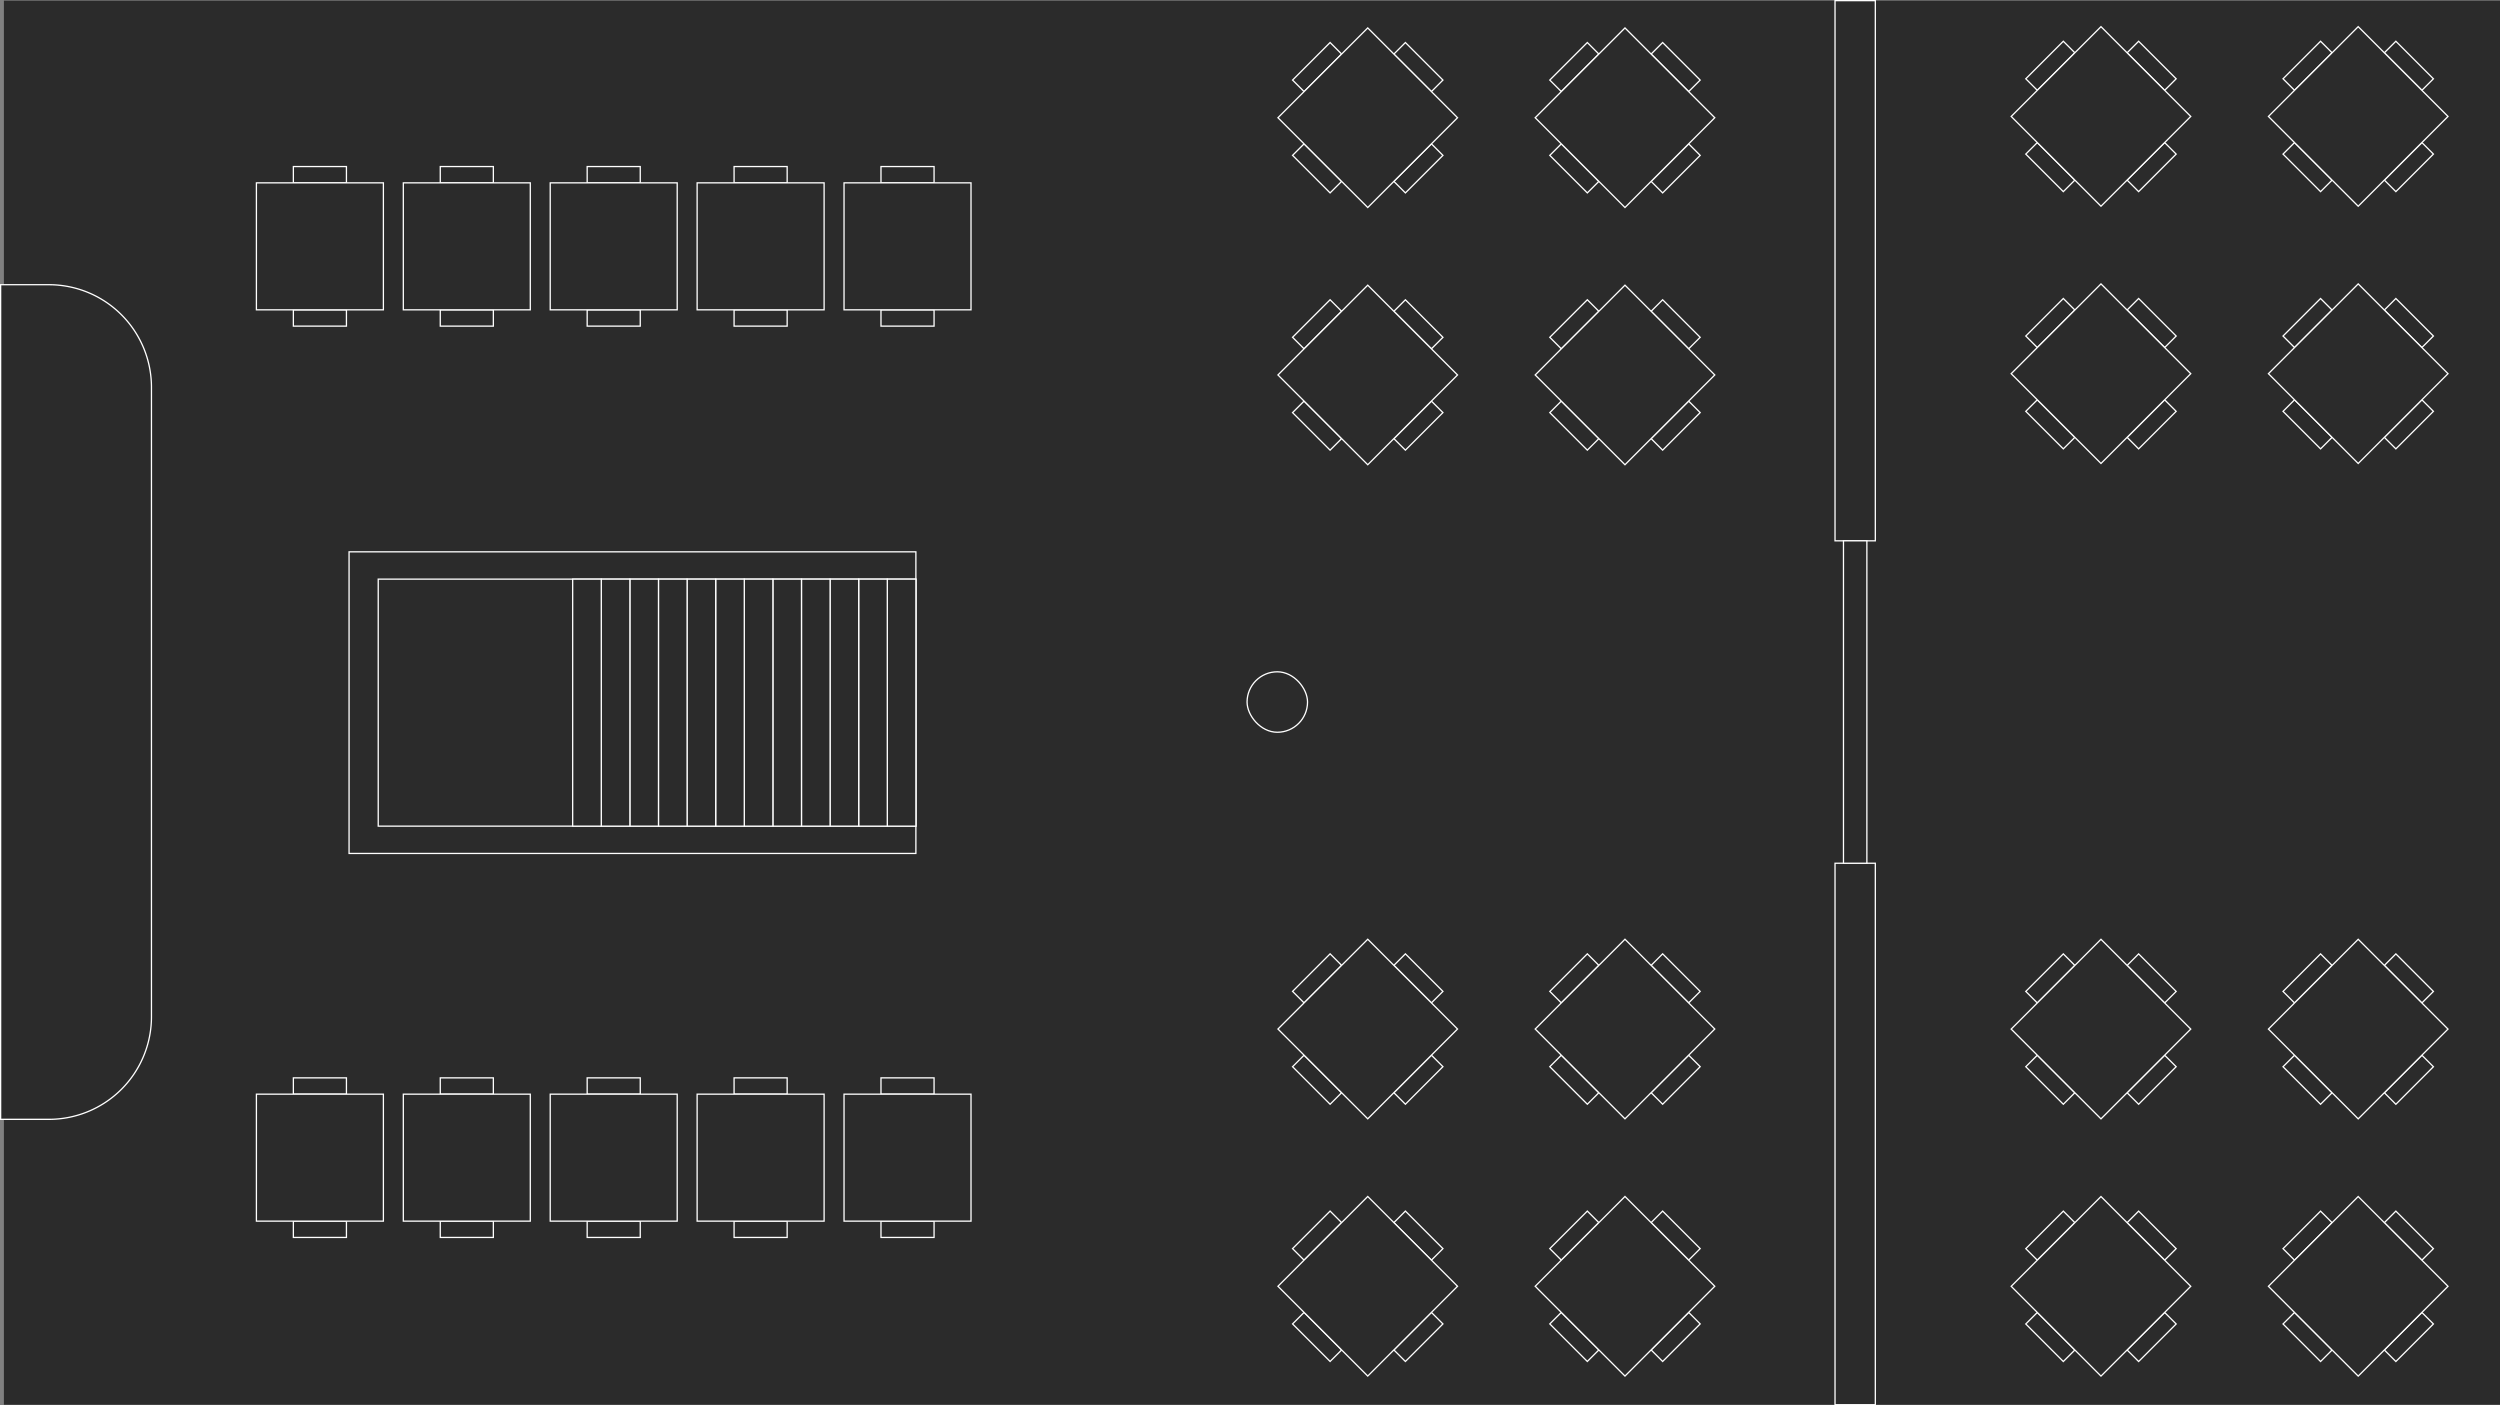 <svg xmlns="http://www.w3.org/2000/svg" viewBox="0 0 1923 1081"><rect x="0" y="0" width="1923" height="1081" fill="#808080" stroke="none"/><defs><style>.cls-1,.cls-2{fill:#2b2b2b;}.cls-2{stroke:#fff;stroke-miterlimit:10;}</style></defs><title>Aktiv 2</title><g id="Lag_2" data-name="Lag 2"><g id="Lag_1-2" data-name="Lag 1"><rect class="cls-1" x="3" y="0.5" width="1920" height="1080"/><rect class="cls-2" x="1648.76" y="732.19" width="12.54" height="40.83" transform="translate(-47.42 1390.72) rotate(-45)"/><rect class="cls-2" x="1556.69" y="746.33" width="40.83" height="12.54" transform="translate(-70.25 1335.61) rotate(-45)"/><rect class="cls-2" x="1634.62" y="824.26" width="40.83" height="12.54" transform="translate(-102.53 1413.54) rotate(-45)"/><rect class="cls-2" x="1570.83" y="810.12" width="12.54" height="40.83" transform="translate(-125.35 1358.43) rotate(-45)"/><polygon class="cls-2" points="1665.04 771.47 1636.16 742.6 1616.07 722.5 1595.97 742.6 1567.1 771.47 1547 791.57 1567.1 811.66 1595.97 840.53 1616.07 860.63 1636.16 840.53 1665.04 811.66 1685.13 791.57 1665.04 771.47"/><rect class="cls-2" x="1846.63" y="732.19" width="12.54" height="40.83" transform="translate(10.53 1530.63) rotate(-45)"/><rect class="cls-2" x="1754.55" y="746.33" width="40.83" height="12.54" transform="translate(-12.29 1475.52) rotate(-45)"/><rect class="cls-2" x="1832.49" y="824.26" width="40.83" height="12.54" transform="translate(-44.57 1553.46) rotate(-45)"/><rect class="cls-2" x="1768.7" y="810.12" width="12.54" height="40.83" transform="translate(-67.4 1498.35) rotate(-45)"/><polygon class="cls-2" points="1862.9 771.47 1834.03 742.6 1813.93 722.5 1793.84 742.6 1764.96 771.47 1744.87 791.57 1764.96 811.66 1793.84 840.53 1813.93 860.63 1834.03 840.53 1862.9 811.66 1883 791.57 1862.9 771.47"/><rect class="cls-2" x="1648.76" y="930.05" width="12.54" height="40.83" transform="translate(-187.33 1448.67) rotate(-45)"/><rect class="cls-2" x="1556.69" y="944.2" width="40.83" height="12.54" transform="translate(-210.16 1393.56) rotate(-45)"/><rect class="cls-2" x="1634.62" y="1022.13" width="40.83" height="12.54" transform="translate(-242.44 1471.5) rotate(-45)"/><rect class="cls-2" x="1570.83" y="1007.99" width="12.54" height="40.83" transform="translate(-265.27 1416.39) rotate(-45)"/><polygon class="cls-2" points="1665.04 969.34 1636.16 940.47 1616.07 920.37 1595.97 940.47 1567.1 969.34 1547 989.43 1567.1 1009.53 1595.97 1038.4 1616.07 1058.5 1636.16 1038.4 1665.04 1009.53 1685.13 989.43 1665.04 969.34"/><rect class="cls-2" x="1846.63" y="930.05" width="12.54" height="40.83" transform="translate(-129.38 1588.58) rotate(-45)"/><rect class="cls-2" x="1754.55" y="944.2" width="40.83" height="12.54" transform="translate(-152.21 1533.48) rotate(-45)"/><rect class="cls-2" x="1832.49" y="1022.13" width="40.83" height="12.54" transform="translate(-184.49 1611.41) rotate(-45)"/><rect class="cls-2" x="1768.7" y="1007.99" width="12.54" height="40.83" transform="translate(-207.31 1556.3) rotate(-45)"/><polygon class="cls-2" points="1862.9 969.34 1834.03 940.47 1813.93 920.37 1793.84 940.47 1764.96 969.34 1744.87 989.43 1764.96 1009.53 1793.84 1038.4 1813.93 1058.5 1834.03 1038.4 1862.9 1009.53 1883 989.43 1862.9 969.34"/><rect class="cls-2" x="677.65" y="829.09" width="40.83" height="12.54"/><rect class="cls-2" x="677.65" y="939.3" width="40.83" height="12.54"/><polygon class="cls-2" points="746.9 910.88 746.9 870.05 746.9 841.63 718.48 841.63 677.65 841.63 649.23 841.63 649.23 870.05 649.23 910.88 649.23 939.3 677.65 939.3 718.48 939.3 746.9 939.3 746.9 910.88"/><rect class="cls-2" x="564.65" y="829.09" width="40.83" height="12.54"/><rect class="cls-2" x="564.65" y="939.3" width="40.83" height="12.54"/><polygon class="cls-2" points="633.9 910.88 633.9 870.05 633.9 841.63 605.48 841.63 564.65 841.63 536.23 841.63 536.23 870.05 536.23 910.88 536.23 939.3 564.65 939.3 605.48 939.3 633.9 939.3 633.9 910.88"/><rect class="cls-2" x="451.65" y="829.09" width="40.83" height="12.54"/><rect class="cls-2" x="451.65" y="939.3" width="40.83" height="12.54"/><polygon class="cls-2" points="520.9 910.88 520.9 870.05 520.9 841.63 492.48 841.63 451.65 841.63 423.23 841.63 423.23 870.05 423.23 910.88 423.23 939.3 451.65 939.3 492.48 939.3 520.9 939.3 520.9 910.88"/><rect class="cls-2" x="338.65" y="829.09" width="40.83" height="12.54"/><rect class="cls-2" x="338.65" y="939.3" width="40.83" height="12.54"/><polygon class="cls-2" points="407.9 910.88 407.9 870.05 407.9 841.63 379.48 841.63 338.65 841.63 310.23 841.63 310.23 870.05 310.23 910.88 310.23 939.3 338.65 939.3 379.48 939.3 407.9 939.3 407.9 910.88"/><rect class="cls-2" x="225.65" y="829.09" width="40.83" height="12.54"/><rect class="cls-2" x="225.65" y="939.3" width="40.83" height="12.54"/><polygon class="cls-2" points="294.9 910.88 294.9 870.05 294.9 841.63 266.48 841.63 225.65 841.63 197.23 841.63 197.23 870.05 197.23 910.88 197.23 939.3 225.65 939.3 266.48 939.3 294.9 939.3 294.9 910.88"/><rect class="cls-2" x="1084.76" y="732.15" width="12.54" height="40.83" transform="translate(-212.59 991.9) rotate(-45)"/><rect class="cls-2" x="992.69" y="746.3" width="40.83" height="12.54" transform="translate(-235.41 936.79) rotate(-45)"/><rect class="cls-2" x="1070.62" y="824.23" width="40.83" height="12.54" transform="translate(-267.7 1014.72) rotate(-45)"/><rect class="cls-2" x="1006.83" y="810.09" width="12.54" height="40.83" transform="translate(-290.52 959.62) rotate(-45)"/><polygon class="cls-2" points="1101.04 771.43 1072.16 742.57 1052.07 722.47 1031.97 742.57 1003.1 771.43 983 791.53 1003.1 811.63 1031.97 840.5 1052.07 860.6 1072.16 840.5 1101.04 811.63 1121.13 791.53 1101.04 771.43"/><rect class="cls-2" x="1282.63" y="732.15" width="12.54" height="40.83" transform="translate(-154.63 1131.81) rotate(-45)"/><rect class="cls-2" x="1190.55" y="746.3" width="40.83" height="12.54" transform="translate(-177.46 1076.7) rotate(-45)"/><rect class="cls-2" x="1268.49" y="824.23" width="40.83" height="12.54" transform="translate(-209.74 1154.64) rotate(-45)"/><rect class="cls-2" x="1204.7" y="810.09" width="12.54" height="40.83" transform="translate(-232.57 1099.53) rotate(-45)"/><polygon class="cls-2" points="1298.9 771.43 1270.03 742.57 1249.93 722.47 1229.84 742.57 1200.96 771.43 1180.87 791.53 1200.96 811.63 1229.84 840.5 1249.93 860.6 1270.03 840.5 1298.9 811.63 1319 791.53 1298.9 771.43"/><rect class="cls-2" x="1084.76" y="930.02" width="12.54" height="40.83" transform="translate(-352.5 1049.85) rotate(-45)"/><rect class="cls-2" x="992.69" y="944.16" width="40.83" height="12.54" transform="translate(-375.33 994.75) rotate(-45)"/><rect class="cls-2" x="1070.62" y="1022.1" width="40.83" height="12.54" transform="translate(-407.61 1072.68) rotate(-45)"/><rect class="cls-2" x="1006.83" y="1007.95" width="12.54" height="40.83" transform="translate(-430.43 1017.57) rotate(-45)"/><polygon class="cls-2" points="1101.04 969.3 1072.16 940.43 1052.07 920.33 1031.97 940.43 1003.1 969.3 983 989.4 1003.1 1009.5 1031.97 1038.37 1052.07 1058.47 1072.16 1038.37 1101.04 1009.5 1121.13 989.4 1101.04 969.3"/><rect class="cls-2" x="1282.63" y="930.02" width="12.54" height="40.83" transform="translate(-294.55 1189.77) rotate(-45)"/><rect class="cls-2" x="1190.55" y="944.16" width="40.83" height="12.54" transform="translate(-317.37 1134.66) rotate(-45)"/><rect class="cls-2" x="1268.49" y="1022.1" width="40.83" height="12.54" transform="translate(-349.65 1212.59) rotate(-45)"/><rect class="cls-2" x="1204.7" y="1007.95" width="12.54" height="40.83" transform="translate(-372.48 1157.48) rotate(-45)"/><polygon class="cls-2" points="1298.9 969.3 1270.03 940.43 1249.93 920.33 1229.84 940.43 1200.96 969.3 1180.87 989.4 1200.96 1009.5 1229.84 1038.37 1249.93 1058.47 1270.03 1038.37 1298.9 1009.5 1319 989.4 1298.9 969.3"/><rect class="cls-2" x="1084.76" y="31.17" width="12.54" height="40.83" transform="translate(283.08 786.59) rotate(-45)"/><rect class="cls-2" x="992.69" y="45.31" width="40.83" height="12.54" transform="translate(260.26 731.48) rotate(-45)"/><rect class="cls-2" x="1070.62" y="123.25" width="40.83" height="12.54" transform="translate(227.97 809.41) rotate(-45)"/><rect class="cls-2" x="1006.83" y="109.1" width="12.54" height="40.83" transform="translate(205.15 754.3) rotate(-45)"/><polygon class="cls-2" points="1101.04 70.45 1072.16 41.58 1052.07 21.48 1031.97 41.58 1003.1 70.45 983 90.55 1003.1 110.65 1031.97 139.52 1052.07 159.62 1072.16 139.52 1101.04 110.65 1121.13 90.55 1101.04 70.45"/><rect class="cls-2" x="1282.63" y="31.17" width="12.54" height="40.83" transform="translate(341.04 926.5) rotate(-45)"/><rect class="cls-2" x="1190.55" y="45.31" width="40.83" height="12.54" transform="translate(318.21 871.39) rotate(-45)"/><rect class="cls-2" x="1268.49" y="123.25" width="40.83" height="12.54" transform="translate(285.93 949.32) rotate(-45)"/><rect class="cls-2" x="1204.7" y="109.1" width="12.54" height="40.83" transform="translate(263.1 894.22) rotate(-45)"/><polygon class="cls-2" points="1298.9 70.45 1270.03 41.58 1249.93 21.48 1229.84 41.58 1200.96 70.45 1180.87 90.55 1200.96 110.65 1229.84 139.52 1249.93 159.62 1270.03 139.52 1298.9 110.65 1319 90.55 1298.9 70.45"/><rect class="cls-2" x="1084.76" y="229.04" width="12.54" height="40.83" transform="translate(143.17 844.54) rotate(-45)"/><rect class="cls-2" x="992.69" y="243.18" width="40.83" height="12.54" transform="translate(120.34 789.43) rotate(-45)"/><rect class="cls-2" x="1070.62" y="321.11" width="40.83" height="12.54" transform="translate(88.06 867.37) rotate(-45)"/><rect class="cls-2" x="1006.83" y="306.97" width="12.54" height="40.83" transform="translate(65.23 812.26) rotate(-45)"/><polygon class="cls-2" points="1101.04 268.32 1072.16 239.45 1052.07 219.35 1031.97 239.45 1003.1 268.32 983 288.42 1003.1 308.51 1031.97 337.38 1052.07 357.48 1072.16 337.38 1101.04 308.51 1121.13 288.42 1101.04 268.32"/><rect class="cls-2" x="1282.63" y="229.04" width="12.54" height="40.83" transform="translate(201.12 984.45) rotate(-45)"/><rect class="cls-2" x="1190.55" y="243.18" width="40.83" height="12.54" transform="translate(178.3 929.34) rotate(-45)"/><rect class="cls-2" x="1268.49" y="321.11" width="40.83" height="12.54" transform="translate(146.02 1007.28) rotate(-45)"/><rect class="cls-2" x="1204.7" y="306.97" width="12.54" height="40.83" transform="translate(123.19 952.17) rotate(-45)"/><polygon class="cls-2" points="1298.9 268.32 1270.03 239.45 1249.93 219.35 1229.84 239.45 1200.96 268.32 1180.87 288.42 1200.96 308.51 1229.84 337.38 1249.93 357.48 1270.03 337.38 1298.9 308.51 1319 288.42 1298.9 268.32"/><rect class="cls-2" x="1648.76" y="30.19" width="12.54" height="40.83" transform="translate(448.97 1185.11) rotate(-45)"/><rect class="cls-2" x="1556.69" y="44.33" width="40.83" height="12.54" transform="translate(426.14 1130) rotate(-45)"/><rect class="cls-2" x="1634.62" y="122.26" width="40.83" height="12.54" transform="translate(393.86 1207.93) rotate(-45)"/><rect class="cls-2" x="1570.83" y="108.12" width="12.54" height="40.83" transform="translate(371.03 1152.82) rotate(-45)"/><polygon class="cls-2" points="1665.04 69.47 1636.16 40.6 1616.07 20.5 1595.97 40.6 1567.1 69.47 1547 89.57 1567.1 109.67 1595.97 138.53 1616.07 158.63 1636.16 138.53 1665.04 109.67 1685.13 89.57 1665.04 69.47"/><rect class="cls-2" x="1846.63" y="30.19" width="12.54" height="40.83" transform="translate(506.92 1325.02) rotate(-45)"/><rect class="cls-2" x="1754.55" y="44.33" width="40.83" height="12.54" transform="translate(484.1 1269.91) rotate(-45)"/><rect class="cls-2" x="1832.49" y="122.26" width="40.83" height="12.54" transform="translate(451.82 1347.84) rotate(-45)"/><rect class="cls-2" x="1768.7" y="108.12" width="12.54" height="40.83" transform="translate(428.99 1292.74) rotate(-45)"/><polygon class="cls-2" points="1862.9 69.47 1834.03 40.6 1813.93 20.5 1793.84 40.6 1764.96 69.47 1744.87 89.57 1764.96 109.67 1793.84 138.53 1813.93 158.63 1834.03 138.53 1862.9 109.67 1883 89.57 1862.9 69.47"/><rect class="cls-2" x="1648.76" y="228.05" width="12.54" height="40.83" transform="translate(309.06 1243.06) rotate(-45)"/><rect class="cls-2" x="1556.69" y="242.2" width="40.83" height="12.54" transform="translate(286.23 1187.95) rotate(-45)"/><rect class="cls-2" x="1634.62" y="320.13" width="40.83" height="12.54" transform="translate(253.95 1265.89) rotate(-45)"/><rect class="cls-2" x="1570.83" y="305.99" width="12.54" height="40.83" transform="translate(231.12 1210.78) rotate(-45)"/><polygon class="cls-2" points="1665.04 267.33 1636.16 238.47 1616.07 218.37 1595.97 238.47 1567.1 267.33 1547 287.43 1567.1 307.53 1595.97 336.4 1616.07 356.5 1636.16 336.4 1665.04 307.53 1685.13 287.43 1665.04 267.33"/><rect class="cls-2" x="1846.63" y="228.05" width="12.54" height="40.83" transform="translate(367.01 1382.97) rotate(-45)"/><rect class="cls-2" x="1754.55" y="242.2" width="40.83" height="12.54" transform="translate(344.18 1327.87) rotate(-45)"/><rect class="cls-2" x="1832.49" y="320.13" width="40.83" height="12.54" transform="translate(311.9 1405.8) rotate(-45)"/><rect class="cls-2" x="1768.7" y="305.99" width="12.54" height="40.83" transform="translate(289.08 1350.69) rotate(-45)"/><polygon class="cls-2" points="1862.9 267.33 1834.03 238.47 1813.93 218.37 1793.84 238.47 1764.96 267.33 1744.87 287.43 1764.96 307.53 1793.84 336.4 1813.93 356.5 1834.03 336.4 1862.9 307.53 1883 287.43 1862.9 267.33"/><rect class="cls-2" x="1411.5" y="664" width="31" height="416.5"/><rect class="cls-2" x="1411.5" y="0.5" width="31" height="415.5"/><rect class="cls-2" x="1418" y="416" width="18" height="248"/><rect class="cls-2" x="959.25" y="516.75" width="46.5" height="46.5" rx="23.25" ry="23.25" transform="translate(1965 1080) rotate(180)"/><rect class="cls-2" x="677.65" y="128.11" width="40.83" height="12.54"/><rect class="cls-2" x="677.65" y="238.32" width="40.83" height="12.54"/><polygon class="cls-2" points="746.9 209.9 746.9 169.07 746.9 140.65 718.48 140.65 677.65 140.65 649.23 140.65 649.23 169.07 649.23 209.9 649.23 238.32 677.65 238.32 718.48 238.32 746.9 238.32 746.9 209.9"/><rect class="cls-2" x="564.65" y="128.11" width="40.83" height="12.54"/><rect class="cls-2" x="564.65" y="238.32" width="40.83" height="12.54"/><polygon class="cls-2" points="633.9 209.9 633.9 169.07 633.9 140.65 605.48 140.65 564.65 140.65 536.23 140.65 536.23 169.07 536.23 209.9 536.23 238.32 564.65 238.32 605.48 238.32 633.9 238.32 633.9 209.9"/><rect class="cls-2" x="451.65" y="128.11" width="40.83" height="12.54"/><rect class="cls-2" x="451.65" y="238.32" width="40.83" height="12.54"/><polygon class="cls-2" points="520.9 209.9 520.9 169.07 520.9 140.65 492.48 140.65 451.65 140.65 423.23 140.65 423.23 169.07 423.23 209.9 423.23 238.32 451.65 238.32 492.48 238.32 520.9 238.32 520.9 209.9"/><rect class="cls-2" x="338.65" y="128.11" width="40.83" height="12.54"/><rect class="cls-2" x="338.65" y="238.32" width="40.83" height="12.54"/><polygon class="cls-2" points="407.9 209.9 407.9 169.07 407.9 140.65 379.48 140.65 338.65 140.65 310.23 140.65 310.23 169.07 310.23 209.9 310.23 238.32 338.65 238.32 379.48 238.32 407.9 238.32 407.9 209.9"/><rect class="cls-2" x="225.65" y="128.11" width="40.83" height="12.54"/><rect class="cls-2" x="225.65" y="238.32" width="40.83" height="12.54"/><polygon class="cls-2" points="294.9 209.9 294.9 169.07 294.9 140.65 266.48 140.65 225.65 140.65 197.23 140.65 197.23 169.07 197.23 209.9 197.23 238.32 225.65 238.32 266.48 238.32 294.9 238.32 294.9 209.9"/><path class="cls-2" d="M37.61,219H.5V861H37.61a78.89,78.89,0,0,0,78.89-78.89V297.89A78.89,78.89,0,0,0,37.61,219Z"/><rect class="cls-2" x="268.5" y="424.47" width="436" height="232"/><rect class="cls-2" x="290.93" y="445.47" width="413.57" height="190"/><rect class="cls-2" x="682.5" y="445.47" width="22" height="190"/><rect class="cls-2" x="660.5" y="445.47" width="22" height="190"/><rect class="cls-2" x="638.5" y="445.47" width="22" height="190"/><rect class="cls-2" x="616.5" y="445.47" width="22" height="190"/><rect class="cls-2" x="594.5" y="445.47" width="22" height="190"/><rect class="cls-2" x="572.5" y="445.47" width="22" height="190"/><rect class="cls-2" x="550.5" y="445.47" width="22" height="190"/><rect class="cls-2" x="528.5" y="445.47" width="22" height="190"/><rect class="cls-2" x="506.5" y="445.47" width="22" height="190"/><rect class="cls-2" x="484.5" y="445.47" width="22" height="190"/><rect class="cls-2" x="462.5" y="445.47" width="22" height="190"/><rect class="cls-2" x="440.5" y="445.47" width="22" height="190"/></g></g></svg>